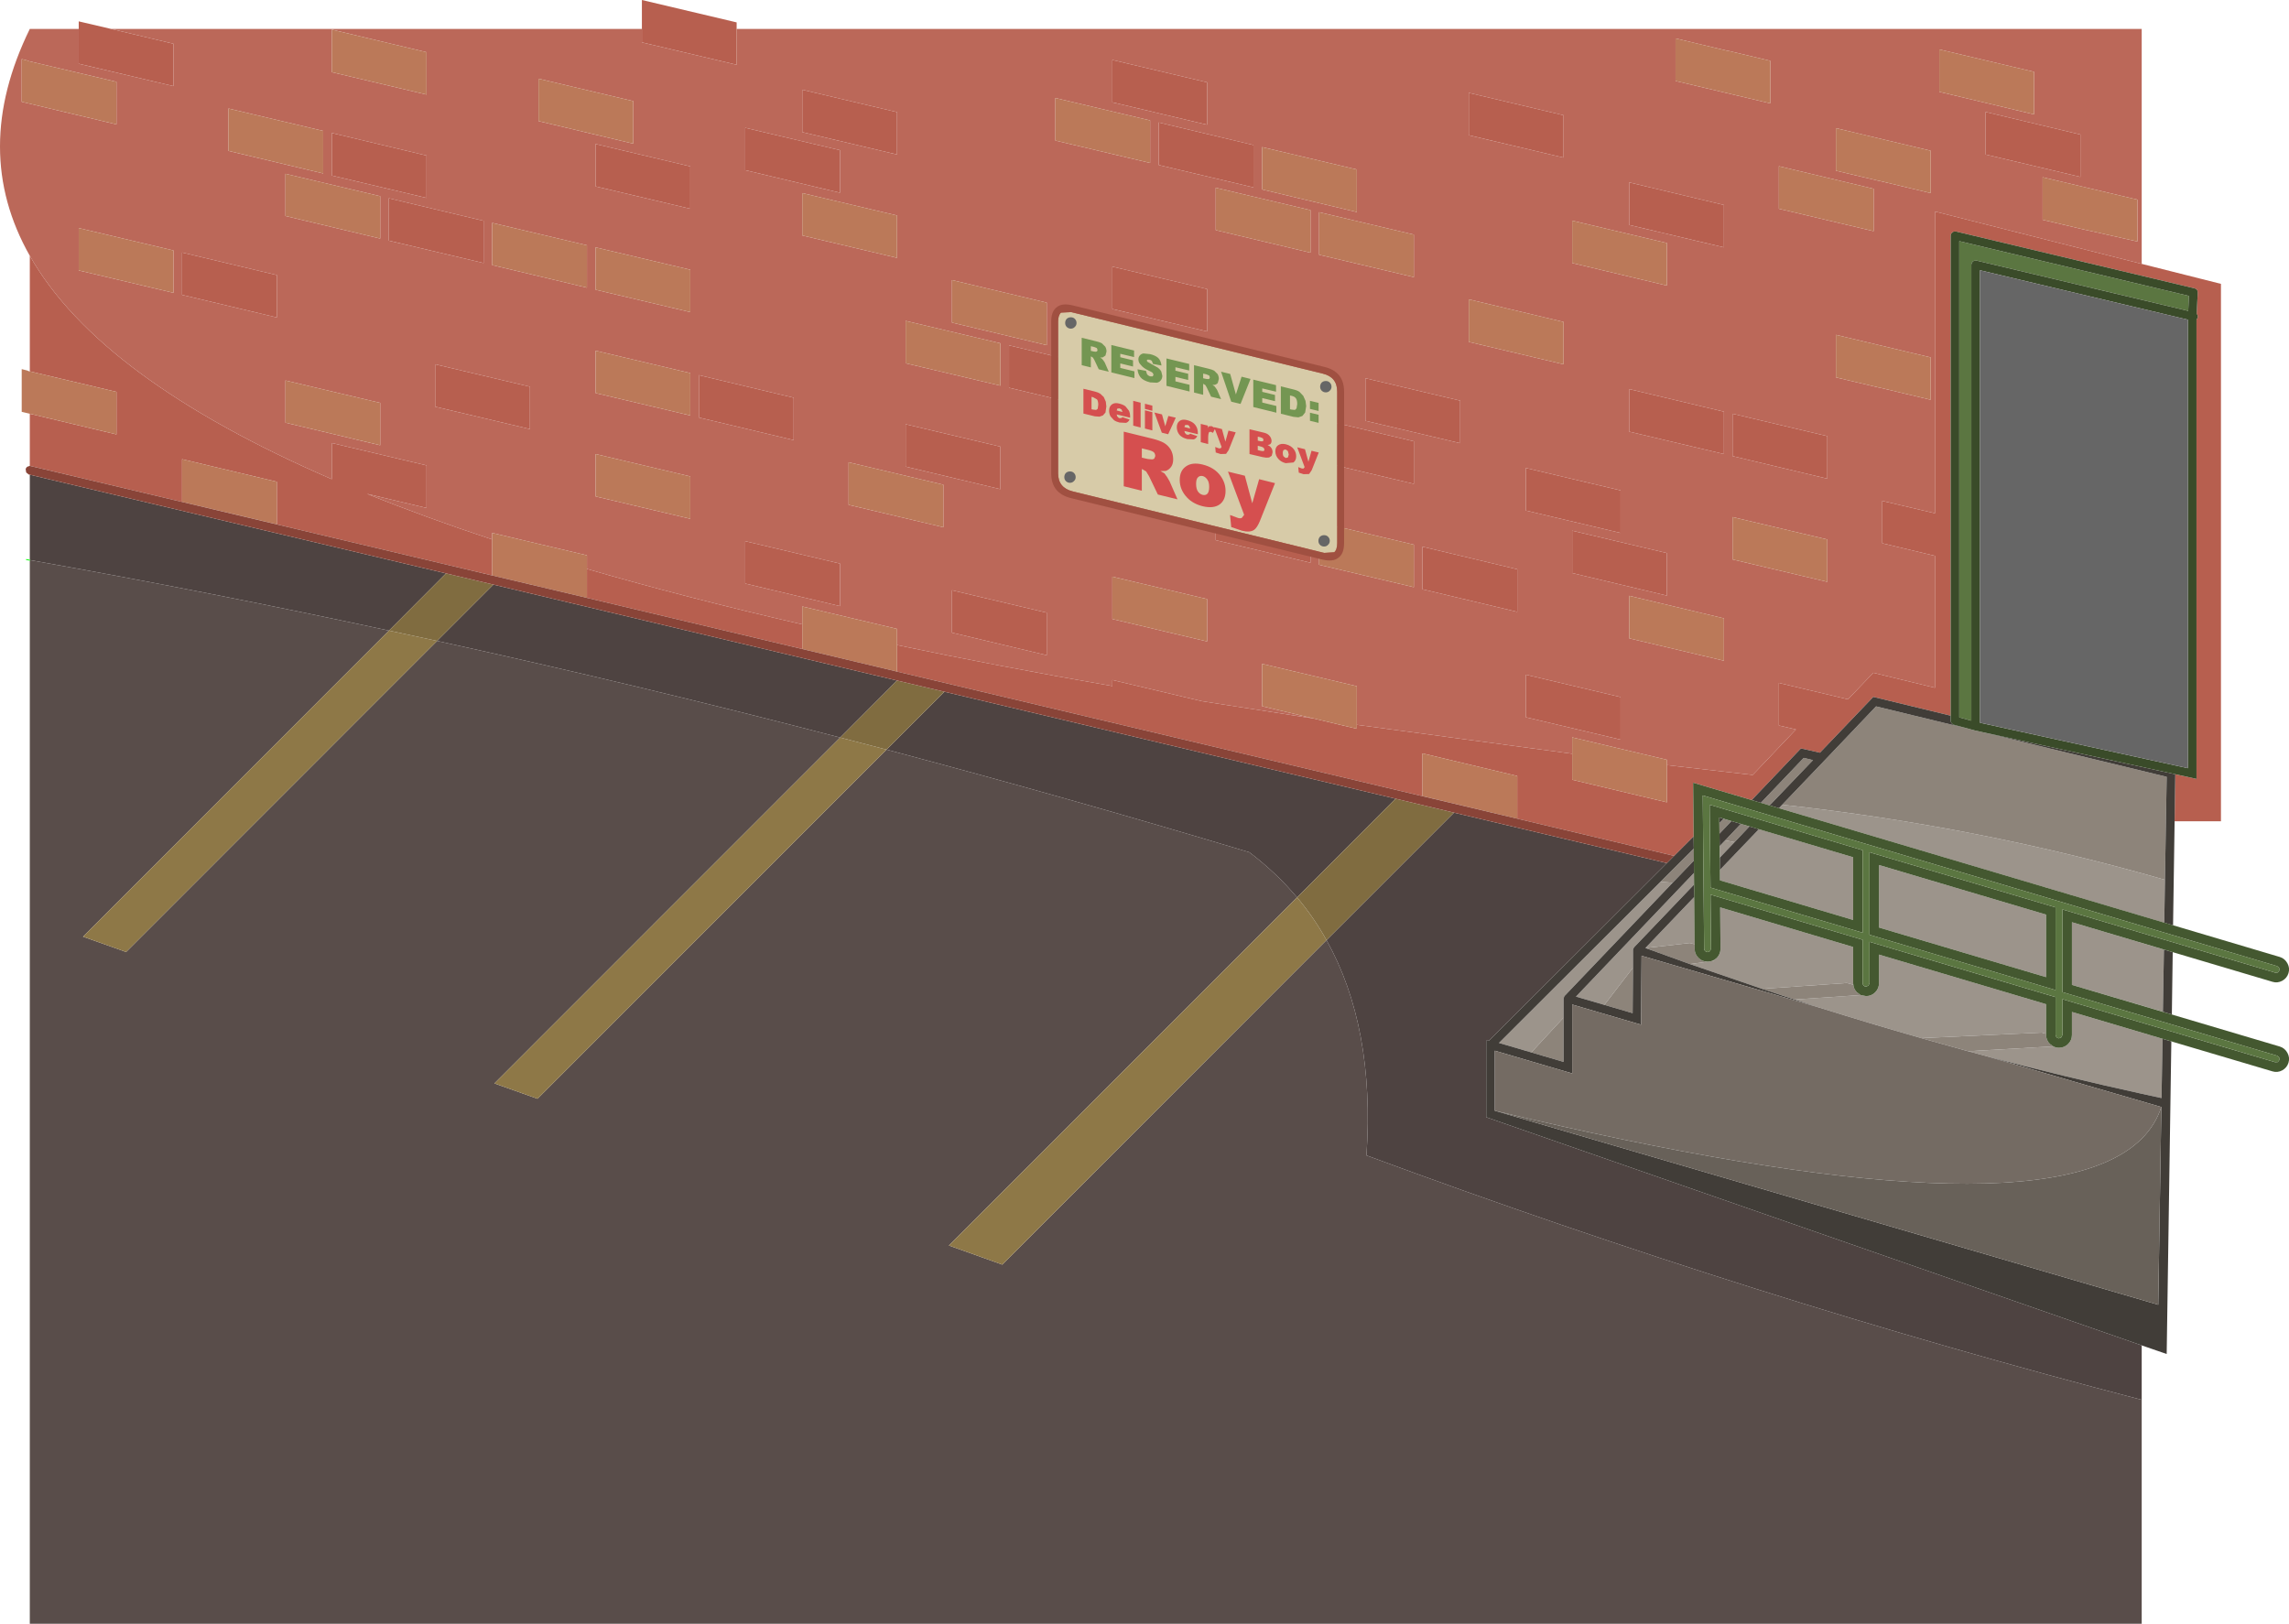 <?xml version="1.0" encoding="UTF-8" standalone="no"?>
<svg xmlns:ffdec="https://www.free-decompiler.com/flash" xmlns:xlink="http://www.w3.org/1999/xlink" ffdec:objectType="shape" height="471.35px" width="664.35px" xmlns="http://www.w3.org/2000/svg">
  <g transform="matrix(1.0, 0.0, 0.0, 1.0, 14.65, 14.4)">
    <path d="M606.95 391.95 L606.95 456.95 -6.0 456.95 -6.0 148.35 -5.9 148.3 -5.85 148.25 -5.85 148.2 Q46.15 157.45 98.25 168.65 L9.45 257.5 21.95 261.95 112.2 171.65 Q170.65 184.45 229.2 199.7 L128.85 300.1 141.35 304.55 242.65 203.2 Q295.3 217.15 347.95 233.0 355.75 238.9 361.8 246.1 L260.75 347.15 276.25 352.7 370.35 258.5 Q384.45 283.7 381.95 321.0 495.2 362.9 606.95 391.95" fill="#594d4a" fill-rule="evenodd" stroke="none"/>
    <path d="M8.2 -6.0 L8.2 4.1 35.7 10.6 35.7 -1.7 17.6 -6.0 171.65 -6.0 171.65 -2.1 199.15 4.4 199.15 -6.0 606.95 -6.0 606.95 62.2 546.95 47.0 546.95 134.6 531.65 131.0 531.65 143.3 546.95 146.95 546.95 185.25 529.05 180.9 521.7 188.6 501.65 183.85 501.65 196.2 506.6 197.35 494.05 210.55 469.15 207.7 469.15 206.15 441.65 199.65 441.65 204.4 379.15 196.0 379.15 184.8 351.65 178.3 351.65 190.6 366.75 194.2 334.2 189.15 308.2 183.0 308.2 184.75 Q275.25 179.05 245.7 172.85 L245.7 168.15 218.2 161.65 218.2 166.85 Q184.5 159.1 155.7 150.75 L155.7 146.8 128.2 140.3 128.2 142.2 Q108.7 135.75 91.85 128.95 L109.15 133.05 109.15 120.7 81.65 114.2 81.65 124.7 Q14.2 95.5 -6.0 59.85 -23.3 29.3 -6.0 -6.0 L8.2 -6.0 M589.15 36.95 L589.15 24.65 561.65 18.1 561.65 30.45 589.15 36.95 M575.7 18.8 L575.7 6.45 548.2 -0.05 548.2 12.25 575.7 18.8 M578.2 37.05 L578.2 49.4 590.7 52.35 590.8 52.35 605.7 55.7 605.7 43.55 578.2 37.05 M518.2 82.8 L518.2 95.15 530.7 98.1 530.8 98.1 545.7 101.65 545.7 89.35 518.2 82.8 M499.15 15.6 L499.15 3.25 486.95 0.35 486.85 0.35 486.8 0.35 486.75 0.35 471.65 -3.25 471.65 9.1 499.15 15.6 M501.65 33.85 L501.65 46.2 529.15 52.7 529.15 40.4 501.65 33.85 M530.8 38.1 L545.7 41.65 545.7 29.35 518.2 22.8 518.2 35.15 530.7 38.1 530.8 38.1 M488.2 105.7 L488.2 118.0 515.7 124.55 515.7 112.2 488.2 105.7 M488.2 135.7 L488.2 148.0 515.7 154.5 515.7 142.2 488.2 135.7 M439.15 31.35 L439.15 19.05 411.65 12.55 411.65 24.85 439.15 31.35 M485.7 45.1 L458.2 38.55 458.2 50.9 485.7 57.4 485.7 45.1 M379.15 47.15 L379.15 34.8 351.65 28.3 351.65 40.6 379.15 47.15 M441.65 49.65 L441.65 61.95 469.15 68.5 469.15 56.15 441.65 49.65 M411.65 72.5 L411.65 84.85 439.15 91.35 439.15 79.05 411.65 72.5 M335.7 81.8 L335.7 69.5 308.2 63.0 308.2 75.3 320.5 78.2 320.6 78.25 320.65 78.25 335.7 81.8 M349.15 40.0 L349.15 27.7 321.65 21.15 321.65 33.5 349.15 40.0 M335.7 21.8 L335.7 9.5 308.2 3.0 308.2 15.3 320.5 18.2 320.6 18.25 320.65 18.25 335.7 21.8 M338.2 52.4 L365.7 58.95 365.7 46.6 338.2 40.1 338.2 52.4 M395.7 66.05 L395.7 53.7 368.2 47.2 368.2 59.55 395.7 66.05 M395.7 126.05 L395.7 113.7 368.2 107.2 368.2 119.55 395.7 126.05 M395.7 143.7 L368.2 137.2 368.2 149.55 395.7 156.05 395.7 143.7 M338.2 130.1 L338.2 142.4 365.7 148.95 365.7 136.6 338.2 130.1 M335.7 171.8 L335.7 159.5 308.2 153.0 308.2 165.3 320.5 168.2 320.6 168.25 320.65 168.25 335.7 171.8 M335.7 111.8 L335.7 99.5 308.2 93.0 308.2 105.3 320.5 108.2 320.6 108.25 320.65 108.25 335.7 111.8 M428.2 181.45 L428.2 193.8 455.7 200.3 455.7 187.95 428.2 181.45 M409.15 114.25 L409.15 101.9 381.65 95.4 381.65 107.75 409.15 114.25 M455.7 140.3 L455.7 127.95 428.2 121.45 428.2 133.8 455.7 140.3 M485.7 117.4 L485.7 105.1 458.2 98.55 458.2 110.9 485.7 117.4 M398.2 144.3 L398.2 156.65 425.7 163.2 425.7 150.85 398.2 144.3 M458.2 158.55 L458.2 170.9 485.7 177.4 485.7 165.1 458.2 158.55 M441.65 139.65 L441.65 151.95 469.15 158.5 469.15 146.15 441.65 139.65 M291.65 14.05 L291.65 26.4 319.15 32.9 319.15 20.55 291.65 14.05 M278.2 85.85 L278.2 98.15 305.7 104.7 305.7 92.4 278.2 85.85 M245.7 30.45 L245.7 18.15 218.2 11.65 218.2 23.95 245.7 30.45 M245.7 60.45 L245.7 48.15 218.2 41.65 218.2 53.95 245.7 60.45 M261.65 66.9 L261.65 79.25 289.15 85.8 289.15 73.45 261.65 66.9 M275.7 97.55 L275.7 85.25 248.2 78.75 248.2 91.05 275.7 97.55 M185.7 46.2 L185.7 33.9 158.2 27.4 158.2 39.7 185.7 46.2 M229.15 41.55 L229.15 29.2 201.65 22.7 201.65 35.0 229.15 41.55 M185.7 76.2 L185.7 63.9 158.2 57.4 158.2 69.7 185.7 76.2 M169.15 27.3 L169.15 14.95 141.65 8.45 141.65 20.75 169.15 27.3 M215.7 113.35 L215.7 101.05 188.2 94.5 188.2 106.8 215.7 113.35 M185.7 136.2 L185.7 123.9 158.2 117.4 158.2 129.7 185.7 136.2 M231.65 119.8 L231.65 132.15 259.15 138.65 259.15 126.3 231.65 119.8 M229.15 161.55 L229.15 149.2 201.65 142.7 201.65 155.0 229.15 161.55 M261.65 156.95 L261.65 169.25 289.15 175.8 289.15 163.45 261.65 156.95 M275.7 127.6 L275.7 115.25 248.2 108.75 248.2 121.05 275.7 127.6 M185.7 106.2 L185.7 93.9 158.2 87.4 158.2 99.7 185.7 106.2 M81.65 24.2 L81.65 36.55 109.15 43.05 109.15 30.75 81.65 24.2 M109.15 13.05 L109.15 0.75 81.65 -5.8 81.65 6.55 109.15 13.05 M125.7 61.95 L125.7 49.7 98.2 43.15 98.2 55.45 125.7 61.95 M128.2 50.3 L128.2 62.55 155.7 69.1 155.7 56.8 128.2 50.3 M139.15 97.85 L111.65 91.35 111.65 103.65 139.15 110.15 139.15 97.85 M19.15 21.7 L19.15 9.35 -6.3 3.35 -6.75 3.15 -8.35 2.75 -8.35 15.15 19.15 21.7 M79.15 35.95 L79.15 23.6 51.65 17.1 51.65 29.4 79.15 35.95 M95.7 54.85 L95.7 42.55 68.2 36.05 68.2 48.3 95.7 54.85 M38.2 58.9 L38.2 71.2 65.7 77.75 65.7 65.45 38.2 58.9 M35.7 70.6 L35.7 58.3 8.2 51.8 8.2 64.1 35.7 70.6 M95.7 114.85 L95.7 102.55 68.2 96.05 68.2 108.3 95.7 114.85" fill="#bb6859" fill-rule="evenodd" stroke="none"/>
    <path d="M242.65 203.2 L141.35 304.55 128.85 300.1 229.2 199.7 242.65 203.2 M112.2 171.65 L21.95 261.95 9.45 257.5 98.25 168.65 112.2 171.65 M361.8 246.1 Q366.65 251.85 370.35 258.5 L276.25 352.7 260.75 347.15 361.8 246.1" fill="#8e7847" fill-rule="evenodd" stroke="none"/>
    <path d="M606.95 376.15 L606.95 391.95 Q495.2 362.9 381.95 321.0 384.45 283.7 370.35 258.5 L407.35 221.5 469.15 236.15 417.5 287.7 416.7 287.7 416.7 309.9 606.95 376.15 M-6.0 148.1 L-6.0 123.4 114.8 152.05 98.25 168.65 Q46.15 157.45 -5.85 148.2 L-5.9 148.15 -5.95 148.1 -6.0 148.1 M361.8 246.1 Q355.75 238.9 347.95 233.0 295.3 217.15 242.65 203.2 L259.45 186.4 390.4 217.45 361.8 246.1 M229.2 199.7 Q170.65 184.45 112.2 171.65 L128.55 155.3 245.7 183.15 229.2 199.7" fill="#4e4341" fill-rule="evenodd" stroke="none"/>
    <path d="M407.35 221.5 L370.35 258.5 Q366.65 251.85 361.8 246.1 L390.4 217.45 407.35 221.5 M259.45 186.4 L242.65 203.2 229.2 199.7 245.7 183.15 259.45 186.4 M128.55 155.3 L112.2 171.65 98.25 168.65 114.8 152.05 128.55 155.3" fill="#806c40" fill-rule="evenodd" stroke="none"/>
    <path d="M8.2 -6.0 L8.2 -8.2 17.6 -6.0 35.7 -1.7 35.7 10.6 8.2 4.1 8.2 -6.0 M171.65 -6.0 L171.65 -14.4 199.15 -7.9 199.15 -6.0 199.15 4.4 171.65 -2.1 171.65 -6.0 M606.95 62.2 L629.95 68.0 629.95 224.0 616.5 224.0 616.7 210.35 622.85 211.7 622.85 78.4 623.15 77.9 Q623.3 77.4 623.1 76.95 L622.9 76.7 623.2 70.75 623.15 70.1 623.1 69.95 623.05 69.85 622.9 69.65 Q622.65 69.35 622.25 69.3 L553.05 52.8 552.3 52.85 551.75 53.3 Q551.5 53.6 551.5 54.0 L551.5 193.35 529.05 187.9 513.55 204.1 508.05 202.85 493.75 217.85 476.75 212.8 476.9 228.4 471.25 234.05 245.7 180.55 245.7 172.85 Q275.25 179.05 308.2 184.75 L308.2 183.0 334.2 189.15 366.75 194.2 379.15 197.15 379.15 196.0 441.65 204.4 441.65 211.95 469.15 218.5 469.15 207.7 494.05 210.55 506.6 197.35 501.65 196.2 501.65 183.85 521.7 188.6 529.05 180.9 546.95 185.25 546.95 146.95 531.65 143.3 531.65 131.0 546.95 134.6 546.95 47.0 606.95 62.2 M-6.0 120.85 L-6.0 105.7 19.15 111.7 19.15 99.35 -6.0 93.4 -6.0 59.85 Q14.2 95.5 81.65 124.7 L81.65 114.2 109.15 120.7 109.15 133.05 91.85 128.95 Q108.7 135.75 128.2 142.2 L128.2 152.65 -5.7 120.9 -6.0 120.85 M589.15 36.95 L561.65 30.45 561.65 18.1 589.15 24.65 589.15 36.95 M488.2 105.7 L515.7 112.2 515.7 124.55 488.2 118.0 488.2 105.7 M485.7 45.1 L485.7 57.4 458.2 50.9 458.2 38.55 485.7 45.1 M439.15 31.35 L411.65 24.85 411.65 12.55 439.15 19.05 439.15 31.35 M335.7 21.8 L320.65 18.25 320.6 18.25 320.5 18.2 308.2 15.3 308.2 3.0 335.7 9.5 335.7 21.8 M349.15 40.0 L321.65 33.5 321.65 21.15 349.15 27.7 349.15 40.0 M335.7 81.8 L320.65 78.25 320.6 78.25 320.5 78.2 308.2 75.3 308.2 63.0 335.7 69.5 335.7 81.8 M395.7 126.05 L368.2 119.55 368.2 107.2 395.7 113.7 395.7 126.05 M338.2 130.1 L365.7 136.6 365.7 148.95 338.2 142.4 338.2 130.1 M398.2 144.3 L425.7 150.85 425.7 163.2 398.2 156.65 398.2 144.3 M485.7 117.4 L458.2 110.9 458.2 98.55 485.7 105.1 485.7 117.4 M455.7 140.3 L428.2 133.8 428.2 121.45 455.7 127.95 455.7 140.3 M409.15 114.25 L381.65 107.75 381.65 95.4 409.15 101.9 409.15 114.25 M428.2 181.45 L455.7 187.95 455.7 200.3 428.2 193.8 428.2 181.45 M441.65 139.65 L469.15 146.15 469.15 158.5 441.65 151.95 441.65 139.65 M425.7 223.25 L425.7 210.85 398.2 204.3 398.2 216.7 425.7 223.25 M245.7 30.45 L218.2 23.95 218.2 11.65 245.7 18.15 245.7 30.45 M278.2 85.85 L305.7 92.4 305.7 104.7 278.2 98.15 278.2 85.85 M229.15 41.55 L201.65 35.0 201.65 22.7 229.15 29.2 229.15 41.55 M185.7 46.2 L158.2 39.7 158.2 27.4 185.7 33.9 185.7 46.2 M215.7 113.35 L188.2 106.8 188.2 94.5 215.7 101.05 215.7 113.35 M229.15 161.55 L201.65 155.0 201.65 142.7 229.15 149.2 229.15 161.55 M218.2 166.85 L218.2 174.0 155.7 159.15 155.7 150.75 Q184.5 159.1 218.2 166.85 M275.7 127.6 L248.2 121.05 248.2 108.75 275.7 115.25 275.7 127.6 M261.65 156.95 L289.15 163.45 289.15 175.8 261.65 169.25 261.65 156.95 M81.65 24.2 L109.15 30.75 109.15 43.05 81.65 36.55 81.65 24.2 M125.7 61.95 L98.2 55.45 98.2 43.15 125.7 49.7 125.7 61.95 M139.15 97.85 L139.15 110.15 111.65 103.65 111.65 91.35 139.15 97.85 M38.2 58.9 L65.7 65.45 65.7 77.75 38.2 71.2 38.2 58.9 M65.7 137.8 L65.7 125.45 38.2 118.9 38.2 131.3 65.7 137.8" fill="#b75f4f" fill-rule="evenodd" stroke="none"/>
    <path d="M-6.0 148.35 L-7.0 148.15 -7.1 148.1 -7.1 148.0 -7.05 147.9 -6.95 147.9 -6.0 148.1 -5.95 148.1 -5.9 148.15 -5.85 148.2 -5.85 148.25 -5.9 148.3 -6.0 148.35" fill="#00ff00" fill-rule="evenodd" stroke="none"/>
    <path d="M-6.0 105.7 L-8.35 105.15 -8.35 92.75 -6.75 93.15 -6.3 93.35 -6.0 93.4 19.15 99.35 19.15 111.7 -6.0 105.7 M578.2 37.05 L605.7 43.55 605.7 55.7 590.8 52.35 590.7 52.35 578.2 49.4 578.2 37.05 M575.7 18.8 L548.2 12.25 548.2 -0.05 575.7 6.45 575.7 18.8 M530.8 38.1 L530.7 38.1 518.2 35.15 518.2 22.8 545.7 29.35 545.7 41.65 530.8 38.1 M501.65 33.85 L529.15 40.4 529.15 52.7 501.65 46.2 501.65 33.85 M499.15 15.6 L471.65 9.1 471.65 -3.25 486.75 0.35 486.8 0.35 486.85 0.35 486.95 0.35 499.15 3.25 499.15 15.6 M518.2 82.8 L545.7 89.35 545.7 101.65 530.8 98.1 530.7 98.1 518.2 95.15 518.2 82.8 M469.15 207.7 L469.15 218.5 441.65 211.95 441.65 204.4 441.65 199.65 469.15 206.15 469.15 207.7 M379.15 196.0 L379.15 197.15 366.75 194.2 351.65 190.6 351.65 178.3 379.15 184.8 379.15 196.0 M245.7 172.85 L245.7 180.55 218.2 174.0 218.2 166.85 218.2 161.65 245.7 168.15 245.7 172.85 M488.2 135.7 L515.7 142.2 515.7 154.5 488.2 148.0 488.2 135.7 M411.65 72.5 L439.15 79.05 439.15 91.35 411.65 84.85 411.65 72.5 M441.65 49.65 L469.15 56.15 469.15 68.5 441.65 61.95 441.65 49.65 M379.15 47.15 L351.65 40.6 351.65 28.3 379.15 34.8 379.15 47.15 M395.7 66.05 L368.2 59.55 368.2 47.2 395.7 53.7 395.7 66.05 M338.2 52.4 L338.2 40.1 365.7 46.6 365.7 58.95 338.2 52.4 M395.7 143.7 L395.7 156.05 368.2 149.55 368.2 137.2 395.7 143.7 M335.7 111.8 L320.65 108.25 320.6 108.25 320.5 108.2 308.2 105.3 308.2 93.0 335.7 99.5 335.7 111.8 M335.7 171.8 L320.65 168.25 320.6 168.25 320.5 168.2 308.2 165.3 308.2 153.0 335.7 159.5 335.7 171.8 M458.2 158.55 L485.7 165.1 485.7 177.4 458.2 170.9 458.2 158.55 M425.7 223.25 L398.2 216.7 398.2 204.3 425.7 210.85 425.7 223.25 M291.65 14.05 L319.15 20.55 319.15 32.9 291.65 26.4 291.65 14.05 M275.7 97.55 L248.2 91.05 248.2 78.75 275.7 85.25 275.7 97.55 M261.65 66.9 L289.15 73.45 289.15 85.8 261.65 79.25 261.65 66.9 M245.7 60.45 L218.2 53.95 218.2 41.65 245.7 48.15 245.7 60.45 M169.15 27.3 L141.65 20.75 141.65 8.45 169.15 14.95 169.15 27.3 M185.7 76.2 L158.2 69.7 158.2 57.4 185.7 63.9 185.7 76.2 M231.65 119.8 L259.15 126.3 259.15 138.65 231.65 132.15 231.65 119.8 M185.7 136.2 L158.2 129.7 158.2 117.4 185.7 123.9 185.7 136.2 M155.7 150.75 L155.7 159.15 128.2 152.65 128.2 142.2 128.2 140.3 155.7 146.8 155.7 150.75 M185.7 106.2 L158.2 99.7 158.2 87.4 185.7 93.9 185.7 106.2 M109.15 13.05 L81.65 6.55 81.65 -5.8 109.15 0.75 109.15 13.05 M128.2 50.3 L155.7 56.8 155.7 69.1 128.2 62.55 128.2 50.3 M95.7 54.85 L68.2 48.3 68.2 36.05 95.7 42.55 95.7 54.85 M79.15 35.95 L51.65 29.4 51.65 17.1 79.15 23.6 79.15 35.95 M19.15 21.7 L-8.35 15.15 -8.35 2.75 -6.75 3.15 -6.3 3.35 19.15 9.35 19.15 21.7 M35.7 70.6 L8.2 64.1 8.2 51.8 35.7 58.3 35.7 70.6 M65.7 137.8 L38.2 131.3 38.2 118.9 65.7 125.45 65.7 137.8 M95.7 114.85 L68.2 108.3 68.2 96.05 95.7 102.55 95.7 114.85" fill="#bb7959" fill-rule="evenodd" stroke="none"/>
    <path d="M-6.0 123.4 L-6.3 123.35 -7.05 122.75 -7.2 121.8 Q-7.1 121.3 -6.65 121.05 L-6.0 120.85 -5.7 120.9 128.2 152.65 155.7 159.15 218.2 174.0 245.7 180.55 471.25 234.05 469.15 236.15 407.35 221.5 390.4 217.45 259.45 186.4 245.7 183.15 128.55 155.3 114.8 152.05 -6.0 123.4" fill="#894438" fill-rule="evenodd" stroke="none"/>
    <path d="M613.5 253.45 L501.65 220.2 502.6 219.2 Q559.5 225.4 613.7 241.0 L613.5 253.45 M477.05 238.95 L477.05 242.35 459.65 260.55 459.35 261.05 459.3 261.4 459.3 266.5 451.0 277.3 442.75 274.9 477.05 238.95 M477.1 245.95 L477.2 259.7 475.8 259.35 462.95 260.8 462.9 260.8 477.1 245.95 M480.95 264.75 L481.0 264.75 482.05 264.6 482.75 264.5 482.75 264.3 483.65 263.65 Q484.7 262.5 484.7 261.0 L484.6 249.0 523.2 260.5 523.2 271.0 523.25 271.45 521.35 270.95 496.75 272.65 475.8 265.45 480.95 264.75 M525.4 274.45 L526.95 274.75 Q528.5 274.75 529.6 273.65 530.7 272.55 530.7 271.0 L530.7 262.7 579.2 277.1 579.2 285.7 577.9 285.35 542.95 286.95 Q528.25 282.75 513.6 278.15 L506.2 275.75 525.4 274.45 M581.3 289.35 Q582.05 289.75 582.95 289.75 584.5 289.75 585.6 288.65 586.7 287.55 586.7 286.0 L586.7 279.35 613.0 287.15 612.7 304.35 606.95 303.1 Q584.35 298.15 561.75 292.15 L556.55 290.75 581.3 289.35 M484.5 234.55 L484.45 231.2 486.05 229.55 488.8 230.05 484.5 234.55 M495.85 226.3 L523.2 234.45 523.2 252.65 484.55 241.15 484.5 238.15 495.85 226.3 M467.3 241.55 L470.8 241.85 439.5 274.65 439.4 274.75 439.15 275.45 439.15 281.0 429.8 291.1 420.4 288.35 467.3 241.55 M613.1 279.3 L586.7 271.5 586.7 253.3 613.4 261.25 613.1 279.3 M579.2 269.25 L530.7 254.85 530.7 236.7 579.2 251.1 579.2 269.25" fill="#9c948b" fill-rule="evenodd" stroke="none"/>
    <path d="M498.95 219.4 L496.4 218.65 508.85 205.6 511.55 206.25 498.95 219.4 M476.95 231.9 L477.0 235.4 470.8 241.85 467.3 241.55 476.95 231.9 M477.2 259.7 L477.2 261.05 Q477.2 262.6 478.35 263.7 479.4 264.75 480.95 264.75 L475.8 265.45 462.95 260.8 475.8 259.35 477.2 259.7 M482.05 264.6 L482.75 264.3 482.75 264.5 482.05 264.6 M523.25 271.45 Q523.35 272.7 524.3 273.65 L525.4 274.45 506.2 275.75 496.75 272.65 521.35 270.95 523.25 271.45 M579.2 285.7 L579.2 286.0 Q579.2 287.55 580.3 288.65 L581.3 289.35 556.55 290.75 542.95 286.95 577.9 285.35 579.2 285.7 M557.45 197.35 L558.4 197.6 558.45 197.6 558.45 197.65 558.5 197.65 560.35 198.05 614.2 211.1 613.7 241.0 Q559.5 225.4 502.6 219.2 L514.85 206.4 514.9 206.35 529.85 190.65 557.45 197.35 M484.4 227.6 L484.4 224.5 485.6 223.3 487.9 223.95 484.4 227.6 M490.6 224.75 L493.1 225.5 488.8 230.05 486.05 229.55 490.6 224.75 M429.8 291.1 L439.15 281.0 439.15 293.85 429.8 291.1 M459.3 266.5 L459.2 279.7 451.0 277.3 459.3 266.5" fill="#8d847a" fill-rule="evenodd" stroke="none"/>
    <path d="M616.5 224.0 L616.05 254.2 613.5 253.45 613.7 241.0 614.2 211.1 560.35 198.05 616.7 210.35 616.5 224.0 M501.65 220.2 L498.95 219.4 511.55 206.25 508.85 205.6 496.4 218.65 493.75 217.85 508.05 202.85 513.55 204.1 529.05 187.9 551.5 193.35 551.5 194.9 551.7 195.45 552.2 195.95 552.45 196.0 557.45 197.35 529.85 190.65 514.9 206.35 514.85 206.4 502.6 219.2 501.65 220.2 M476.9 228.4 L476.95 231.9 467.3 241.55 420.4 288.35 429.8 291.1 439.15 293.85 439.15 281.0 439.15 275.45 439.4 274.75 439.5 274.65 470.8 241.85 477.0 235.4 477.05 238.95 442.75 274.9 451.0 277.3 459.2 279.7 459.3 266.5 459.3 261.4 459.35 261.05 459.65 260.55 477.05 242.35 477.05 243.7 477.05 244.35 477.1 245.95 462.9 260.8 462.95 260.8 475.8 265.45 496.75 272.65 506.2 275.75 513.6 278.15 461.8 263.05 461.65 283.05 441.65 277.2 441.65 297.2 419.2 290.6 419.2 308.05 419.3 308.05 611.75 364.35 612.65 306.95 561.75 292.15 Q584.35 298.15 606.95 303.1 L612.7 304.35 613.0 287.15 615.55 287.9 614.2 378.65 606.95 376.15 416.7 309.9 416.7 287.7 417.5 287.7 469.15 236.15 471.25 234.05 476.9 228.4 M484.45 231.2 L484.4 227.6 487.9 223.95 490.6 224.75 486.05 229.55 484.45 231.2 M484.4 224.5 L484.35 222.9 485.6 223.3 484.4 224.5 M493.1 225.5 L495.85 226.3 484.5 238.15 484.5 234.55 488.8 230.05 493.1 225.5 M613.4 261.25 L615.95 262.0 615.7 280.1 613.1 279.3 613.4 261.25" fill="#413d38" fill-rule="evenodd" stroke="none"/>
    <path d="M419.3 308.05 L419.2 308.05 419.2 290.6 441.65 297.2 441.65 277.2 461.65 283.05 461.8 263.05 513.6 278.15 Q528.25 282.75 542.95 286.95 L556.55 290.75 561.75 292.15 612.65 306.95 Q610.95 312.15 606.95 316.15 577.1 345.85 419.3 308.05" fill="#746b63" fill-rule="evenodd" stroke="none"/>
    <path d="M419.3 308.05 Q577.1 345.85 606.95 316.15 610.95 312.15 612.65 306.95 L611.75 364.35 419.3 308.05" fill="#686159" fill-rule="evenodd" stroke="none"/>
    <path d="M620.45 75.85 L559.05 61.25 558.3 61.3 Q557.95 61.4 557.75 61.75 557.5 62.05 557.5 62.45 L557.5 194.8 554.0 193.85 554.0 55.6 620.65 71.5 620.45 75.85" fill="#5b7641" fill-rule="evenodd" stroke="none"/>
    <path d="M551.5 193.35 L551.5 54.0 Q551.5 53.6 551.75 53.3 L552.3 52.85 553.05 52.8 622.25 69.3 Q622.65 69.35 622.9 69.65 L623.05 69.85 623.1 69.95 623.15 70.1 623.2 70.75 622.9 76.7 623.1 76.95 Q623.3 77.4 623.15 77.9 L622.85 78.4 622.85 211.7 616.7 210.35 560.35 198.05 558.5 197.65 558.45 197.65 558.45 197.6 558.4 197.6 557.45 197.35 552.45 196.0 552.2 195.95 551.7 195.45 551.5 194.9 551.5 193.35 M620.45 75.85 L620.65 71.5 554.0 55.6 554.0 193.85 557.5 194.8 557.5 62.45 Q557.5 62.05 557.75 61.75 557.95 61.4 558.3 61.3 L559.05 61.25 620.45 75.85 M560.0 64.05 L560.0 195.4 620.35 208.6 620.35 78.4 560.0 64.05" fill="#3a4b29" fill-rule="evenodd" stroke="none"/>
    <path d="M560.0 64.05 L620.35 78.4 620.35 208.6 560.0 195.4 560.0 64.05" fill="#666666" fill-rule="evenodd" stroke="none"/>
    <path d="M484.35 222.9 L484.55 241.15 523.2 252.65 523.2 234.45 484.35 222.9 M649.25 265.25 Q650.0 266.6 649.55 268.1 649.1 269.55 647.75 270.3 646.35 271.05 644.9 270.6 L586.7 253.3 586.7 271.5 647.05 289.4 Q648.5 289.85 649.25 291.25 650.0 292.6 649.55 294.1 649.1 295.55 647.75 296.3 646.35 297.05 644.9 296.6 L586.7 279.35 586.7 286.0 Q586.7 287.55 585.6 288.65 584.5 289.75 582.95 289.75 582.05 289.75 581.3 289.35 L580.3 288.65 Q579.2 287.55 579.2 286.0 L579.2 277.1 530.7 262.7 530.7 271.0 Q530.7 272.55 529.6 273.65 528.5 274.75 526.95 274.75 L525.4 274.45 524.3 273.65 Q523.35 272.7 523.25 271.45 L523.2 271.0 523.2 260.5 484.6 249.0 484.7 261.0 Q484.7 262.5 483.65 263.65 L482.75 264.3 482.05 264.6 481.0 264.75 480.95 264.75 Q479.4 264.75 478.35 263.7 477.2 262.6 477.2 261.05 L477.05 244.35 477.05 243.7 476.75 212.8 647.05 263.4 Q648.5 263.85 649.25 265.25 M481.55 219.2 L525.95 232.4 525.95 256.35 481.8 243.25 481.55 219.2 M481.95 261.0 L481.8 245.3 525.95 258.4 525.95 271.0 Q525.95 271.4 526.25 271.7 526.55 272.0 526.95 272.0 L527.65 271.7 527.95 271.0 527.95 259.0 581.95 275.05 581.95 286.0 582.05 286.4 582.25 286.7 Q582.55 287.0 582.95 287.0 L583.65 286.7 583.95 286.0 583.95 275.65 645.7 293.95 646.45 293.9 646.9 293.3 646.85 292.55 646.25 292.05 583.95 273.6 583.95 249.6 645.7 267.95 646.45 267.9 646.9 267.3 646.85 266.55 646.25 266.05 479.55 216.5 479.95 261.0 Q479.95 261.4 480.25 261.7 L480.95 262.0 481.65 261.7 481.95 261.0 M579.2 269.25 L579.2 251.1 530.7 236.7 530.7 254.85 579.2 269.25 M581.95 273.0 L527.95 256.95 527.95 233.0 581.95 249.0 581.95 273.0" fill="#445830" fill-rule="evenodd" stroke="none"/>
    <path d="M481.95 261.0 L481.65 261.7 480.95 262.0 480.25 261.7 Q479.95 261.4 479.95 261.0 L479.55 216.5 646.25 266.05 646.85 266.55 646.9 267.3 646.45 267.9 645.7 267.95 583.95 249.6 583.95 273.6 646.25 292.05 646.85 292.55 646.9 293.3 646.45 293.9 645.7 293.95 583.95 275.65 583.95 286.0 583.65 286.7 582.95 287.0 Q582.55 287.0 582.25 286.7 L582.05 286.4 581.95 286.0 581.95 275.05 527.95 259.0 527.95 271.0 527.65 271.7 526.95 272.0 Q526.55 272.0 526.25 271.7 525.95 271.4 525.95 271.0 L525.95 258.4 481.8 245.3 481.95 261.0 M481.55 219.2 L481.8 243.25 525.95 256.35 525.95 232.4 481.55 219.2 M581.95 273.0 L581.95 249.0 527.95 233.0 527.95 256.95 581.95 273.0" fill="#5b7641" fill-rule="evenodd" stroke="none"/>
    <path d="M372.6 145.9 L369.7 146.1 296.7 128.25 Q292.45 127.2 292.45 123.0 L292.45 79.0 Q292.45 77.1 293.3 76.35 L296.25 76.2 369.25 94.05 Q373.45 95.05 373.45 99.25 L373.45 143.25 Q373.45 145.15 372.6 145.9" fill="#d7cba8" fill-rule="evenodd" stroke="none"/>
    <path d="M375.45 143.25 Q375.45 146.35 373.8 147.5 372.3 148.75 369.25 148.05 L369.2 148.05 296.2 130.2 Q290.45 128.8 290.45 123.0 L290.45 79.0 Q290.45 75.9 292.1 74.75 293.6 73.5 296.7 74.25 L369.7 92.1 Q375.45 93.45 375.45 99.25 L375.45 143.25 M372.6 145.9 Q373.45 145.15 373.45 143.25 L373.45 99.25 Q373.45 95.05 369.25 94.05 L296.25 76.2 293.3 76.35 Q292.45 77.1 292.45 79.0 L292.45 123.0 Q292.45 127.2 296.7 128.25 L369.7 146.1 372.6 145.9" fill="#a05041" fill-rule="evenodd" stroke="none"/>
    <path d="M330.6 97.3 L330.6 99.25 323.9 97.6 323.9 89.65 330.5 91.25 330.5 93.15 326.5 92.2 326.5 93.2 330.2 94.1 330.2 95.9 326.5 95.0 326.5 96.3 330.6 97.3 M339.1 95.6 L338.8 96.75 Q338.55 97.1 338.0 97.3 L337.25 97.35 337.8 97.7 338.2 98.2 338.6 98.8 339.75 101.45 336.85 100.75 335.6 98.1 335.2 97.4 334.65 97.05 334.55 97.05 334.55 100.2 331.9 99.55 331.9 91.6 336.0 92.6 Q337.1 92.85 337.75 93.2 L338.75 94.2 Q339.1 94.85 339.1 95.6 M334.55 95.4 L335.45 95.6 336.0 95.65 336.35 95.55 336.5 95.15 336.3 94.6 335.45 94.25 334.55 94.05 334.55 95.4 M342.4 94.15 L344.05 100.1 345.7 94.95 348.3 95.6 345.4 102.85 342.7 102.2 339.75 93.5 342.4 94.15 M360.75 98.65 Q361.85 98.9 362.5 99.35 L363.6 100.5 364.25 101.95 364.45 103.5 364.15 105.35 363.35 106.35 362.2 106.75 360.75 106.6 357.1 105.7 357.1 97.75 360.75 98.65 M355.7 97.4 L355.7 99.3 351.7 98.35 351.7 99.35 355.4 100.25 355.4 102.05 351.7 101.15 351.7 102.45 355.8 103.45 355.8 105.4 349.1 103.75 349.1 95.8 355.7 97.4 M368.05 102.55 L368.05 104.9 365.55 104.3 365.55 101.95 368.05 102.55 M368.05 106.0 L368.05 108.35 365.55 107.75 365.55 105.4 368.05 106.0 M359.75 100.4 L359.75 104.4 360.2 104.5 361.2 104.6 361.65 104.15 361.85 102.9 Q361.85 101.7 361.45 101.2 361.1 100.7 360.2 100.5 L359.75 100.4 M301.95 86.1 L301.95 87.45 302.85 87.65 303.4 87.7 303.75 87.6 303.9 87.2 303.7 86.65 302.85 86.3 301.95 86.1 M303.4 84.65 Q304.5 84.9 305.15 85.25 L306.15 86.25 Q306.5 86.9 306.5 87.65 L306.2 88.8 305.4 89.35 304.65 89.4 305.2 89.75 305.6 90.25 306.0 90.85 307.15 93.5 304.25 92.8 303.0 90.15 302.6 89.45 Q302.3 89.2 302.05 89.1 L301.95 89.1 301.95 92.25 299.3 91.6 299.3 83.65 303.4 84.65 M310.5 89.3 L314.2 90.2 314.2 92.0 310.5 91.1 310.5 92.4 314.6 93.4 314.6 95.35 307.9 93.7 307.9 85.75 314.5 87.35 314.5 89.25 310.5 88.3 310.5 89.3 M321.35 92.3 Q322.05 92.8 322.4 93.45 L322.7 94.7 Q322.7 95.45 322.25 96.0 321.85 96.55 321.1 96.7 L319.15 96.6 Q317.15 96.1 316.35 95.1 315.6 94.1 315.5 92.8 L317.95 93.25 318.25 94.2 Q318.6 94.7 319.2 94.85 L319.9 94.85 320.15 94.4 319.95 93.9 Q319.7 93.6 318.7 93.15 317.15 92.45 316.45 91.5 315.75 90.85 315.75 89.9 315.75 89.25 316.15 88.8 316.5 88.35 317.2 88.2 L319.15 88.4 Q320.65 88.75 321.5 89.5 322.3 90.3 322.45 91.7 L320.0 91.25 319.65 90.35 Q319.4 90.1 318.9 90.0 L318.35 90.0 Q318.2 90.1 318.2 90.3 L318.35 90.6 319.05 91.0 321.35 92.3" fill="#749652" fill-rule="evenodd" stroke="none"/>
    <path d="M366.0 116.45 L368.1 116.95 366.05 122.1 365.3 123.2 363.7 123.25 362.3 122.8 362.15 121.2 363.2 121.6 363.7 121.6 364.0 121.2 361.85 115.45 364.1 116.0 365.1 119.65 366.0 116.45 M352.2 111.2 Q353.25 111.45 353.8 112.1 354.4 112.8 354.4 113.6 354.4 114.25 353.95 114.6 L353.25 114.8 Q353.95 115.05 354.35 115.65 354.7 116.2 354.7 116.9 L354.45 117.9 353.7 118.4 352.85 118.45 351.85 118.3 348.0 117.4 348.0 110.2 352.2 111.2 M352.05 113.3 L351.9 112.85 351.25 112.55 350.4 112.35 350.4 113.5 351.25 113.7 351.9 113.7 352.05 113.3 M351.4 116.5 L352.15 116.55 352.35 116.1 352.15 115.65 Q351.95 115.4 351.4 115.25 L350.4 115.0 350.4 116.25 351.4 116.5 M358.5 114.55 Q360.1 114.95 360.9 116.05 361.55 116.95 361.55 118.05 361.55 119.25 360.75 119.85 L358.5 120.05 Q357.25 119.75 356.45 118.9 355.5 117.9 355.5 116.6 355.5 115.4 356.3 114.85 357.15 114.25 358.5 114.55 M359.15 116.55 L358.55 116.1 Q358.15 116.05 357.9 116.25 357.65 116.5 357.65 117.1 357.65 117.75 357.9 118.1 L358.5 118.55 359.15 118.4 359.4 117.55 359.15 116.55 M336.3 111.0 Q336.0 111.5 336.0 112.7 L336.0 114.5 333.85 113.95 333.85 108.65 335.9 109.15 335.9 110.0 Q335.95 109.5 336.25 109.35 L337.0 109.3 337.8 109.75 337.75 109.6 340.0 110.15 341.0 113.8 341.9 110.6 344.0 111.1 341.95 116.25 341.2 117.35 339.6 117.4 338.2 116.95 338.05 115.35 339.1 115.75 339.6 115.75 339.9 115.35 337.95 110.15 337.4 111.25 336.8 110.95 336.3 111.0 M326.6 106.85 L324.4 111.65 322.55 111.2 320.4 105.35 322.6 105.9 323.55 109.35 324.45 106.35 326.6 106.85 M326.9 109.6 Q326.9 108.4 327.7 107.8 328.5 107.2 329.85 107.55 331.0 107.85 331.65 108.35 332.3 108.85 332.65 109.6 333.0 110.3 333.0 111.35 L333.0 111.65 329.1 110.7 329.25 111.25 Q329.55 111.7 329.95 111.8 L330.45 111.75 330.8 111.5 332.85 112.2 Q332.4 113.05 331.75 113.15 L329.9 113.05 Q328.9 112.8 328.3 112.35 327.7 112.0 327.3 111.25 326.9 110.5 326.9 109.6 M329.95 108.95 L329.3 109.0 329.1 109.55 330.8 110.0 330.5 109.25 Q330.3 109.0 329.95 108.95 M325.85 118.9 Q325.85 120.25 325.3 121.05 324.7 121.95 323.7 122.3 L322.15 122.35 323.3 123.0 324.1 124.1 324.8 125.3 327.1 130.55 321.4 129.15 318.85 123.85 318.0 122.45 316.9 121.8 316.75 121.8 316.75 128.05 311.5 126.75 311.5 110.9 319.65 112.9 Q321.9 113.45 323.15 114.15 324.35 114.85 325.1 116.05 325.85 117.35 325.85 118.9 M334.4 120.45 Q337.85 121.3 339.6 123.75 341.05 125.75 341.05 128.1 341.05 130.8 339.3 132.05 337.5 133.3 334.4 132.55 331.6 131.85 329.9 130.05 327.75 127.8 327.75 124.9 327.75 122.25 329.55 121.0 331.35 119.7 334.4 120.45 M336.3 126.95 Q336.3 125.55 335.75 124.8 335.2 124.0 334.45 123.8 333.6 123.6 333.05 124.15 332.5 124.65 332.5 126.05 332.5 127.5 333.05 128.3 333.6 129.05 334.4 129.25 335.25 129.45 335.75 128.95 336.3 128.4 336.3 126.95 M342.35 135.1 L344.65 135.95 Q345.35 136.15 345.75 135.95 L346.45 135.05 341.75 122.5 346.65 123.7 348.8 131.7 350.8 124.7 355.4 125.85 350.95 137.0 Q350.15 138.85 349.35 139.4 348.15 140.25 345.8 139.65 L342.7 138.6 342.35 135.1 M319.8 104.85 L317.65 104.3 317.65 102.8 319.8 103.35 319.8 104.85 M316.4 102.5 L316.4 109.7 314.25 109.15 314.25 101.95 316.4 102.5 M319.8 110.55 L317.65 110.0 317.65 104.7 319.8 105.25 319.8 110.55 M309.45 104.75 L311.15 105.2 310.85 104.45 310.3 104.15 309.65 104.2 309.45 104.75 M313.0 104.8 Q313.35 105.5 313.35 106.55 L313.35 106.85 309.45 105.9 309.6 106.45 Q309.9 106.9 310.3 107.0 L310.8 106.95 311.15 106.7 313.2 107.4 Q312.75 108.25 312.1 108.35 L310.25 108.25 Q309.25 108.0 308.65 107.55 L307.65 106.45 Q307.25 105.7 307.25 104.8 307.25 103.6 308.05 103.0 308.85 102.4 310.2 102.75 311.35 103.05 312.0 103.55 L313.0 104.8 M303.75 101.55 L302.6 100.9 302.15 100.8 302.15 104.4 302.6 104.5 303.5 104.6 303.95 104.25 304.1 103.1 Q304.1 102.05 303.75 101.55 M306.45 103.6 L306.2 105.35 305.45 106.2 304.45 106.55 303.1 106.45 299.8 105.65 299.8 98.45 303.1 99.25 Q304.1 99.5 304.7 99.9 L305.7 100.85 306.3 102.2 306.45 103.6 M316.75 115.75 L316.75 118.45 318.5 118.85 319.65 118.95 Q320.15 118.95 320.4 118.65 L320.65 118.0 Q320.65 117.35 320.25 116.9 319.8 116.5 318.6 116.2 L316.75 115.75" fill="#d54f4f" fill-rule="evenodd" stroke="none"/>
    <path d="M368.95 96.65 Q369.45 96.2 370.15 96.2 370.85 96.2 371.3 96.65 371.8 97.15 371.8 97.85 371.8 98.55 371.3 99.0 370.85 99.5 370.15 99.5 369.45 99.5 368.95 99.0 368.5 98.55 368.5 97.85 368.5 97.15 368.95 96.65 M371.3 142.6 Q371.3 143.3 370.8 143.75 370.35 144.25 369.65 144.25 368.95 144.25 368.45 143.75 368.0 143.3 368.0 142.6 368.0 141.9 368.45 141.4 368.95 140.95 369.65 140.95 370.35 140.95 370.8 141.4 371.3 141.9 371.3 142.6 M297.8 79.35 Q297.8 80.05 297.3 80.5 296.85 81.0 296.15 81.0 295.45 81.0 294.95 80.5 294.5 80.05 294.5 79.35 294.5 78.65 294.95 78.15 295.45 77.7 296.15 77.7 296.85 77.7 297.3 78.15 297.8 78.65 297.8 79.35 M295.9 122.45 Q296.6 122.45 297.05 122.9 297.55 123.4 297.55 124.1 297.55 124.8 297.05 125.25 296.6 125.75 295.9 125.75 295.2 125.75 294.7 125.25 294.25 124.8 294.25 124.1 294.25 123.4 294.7 122.9 295.2 122.45 295.9 122.45" fill="#666666" fill-rule="evenodd" stroke="none"/>
  </g>
</svg>
